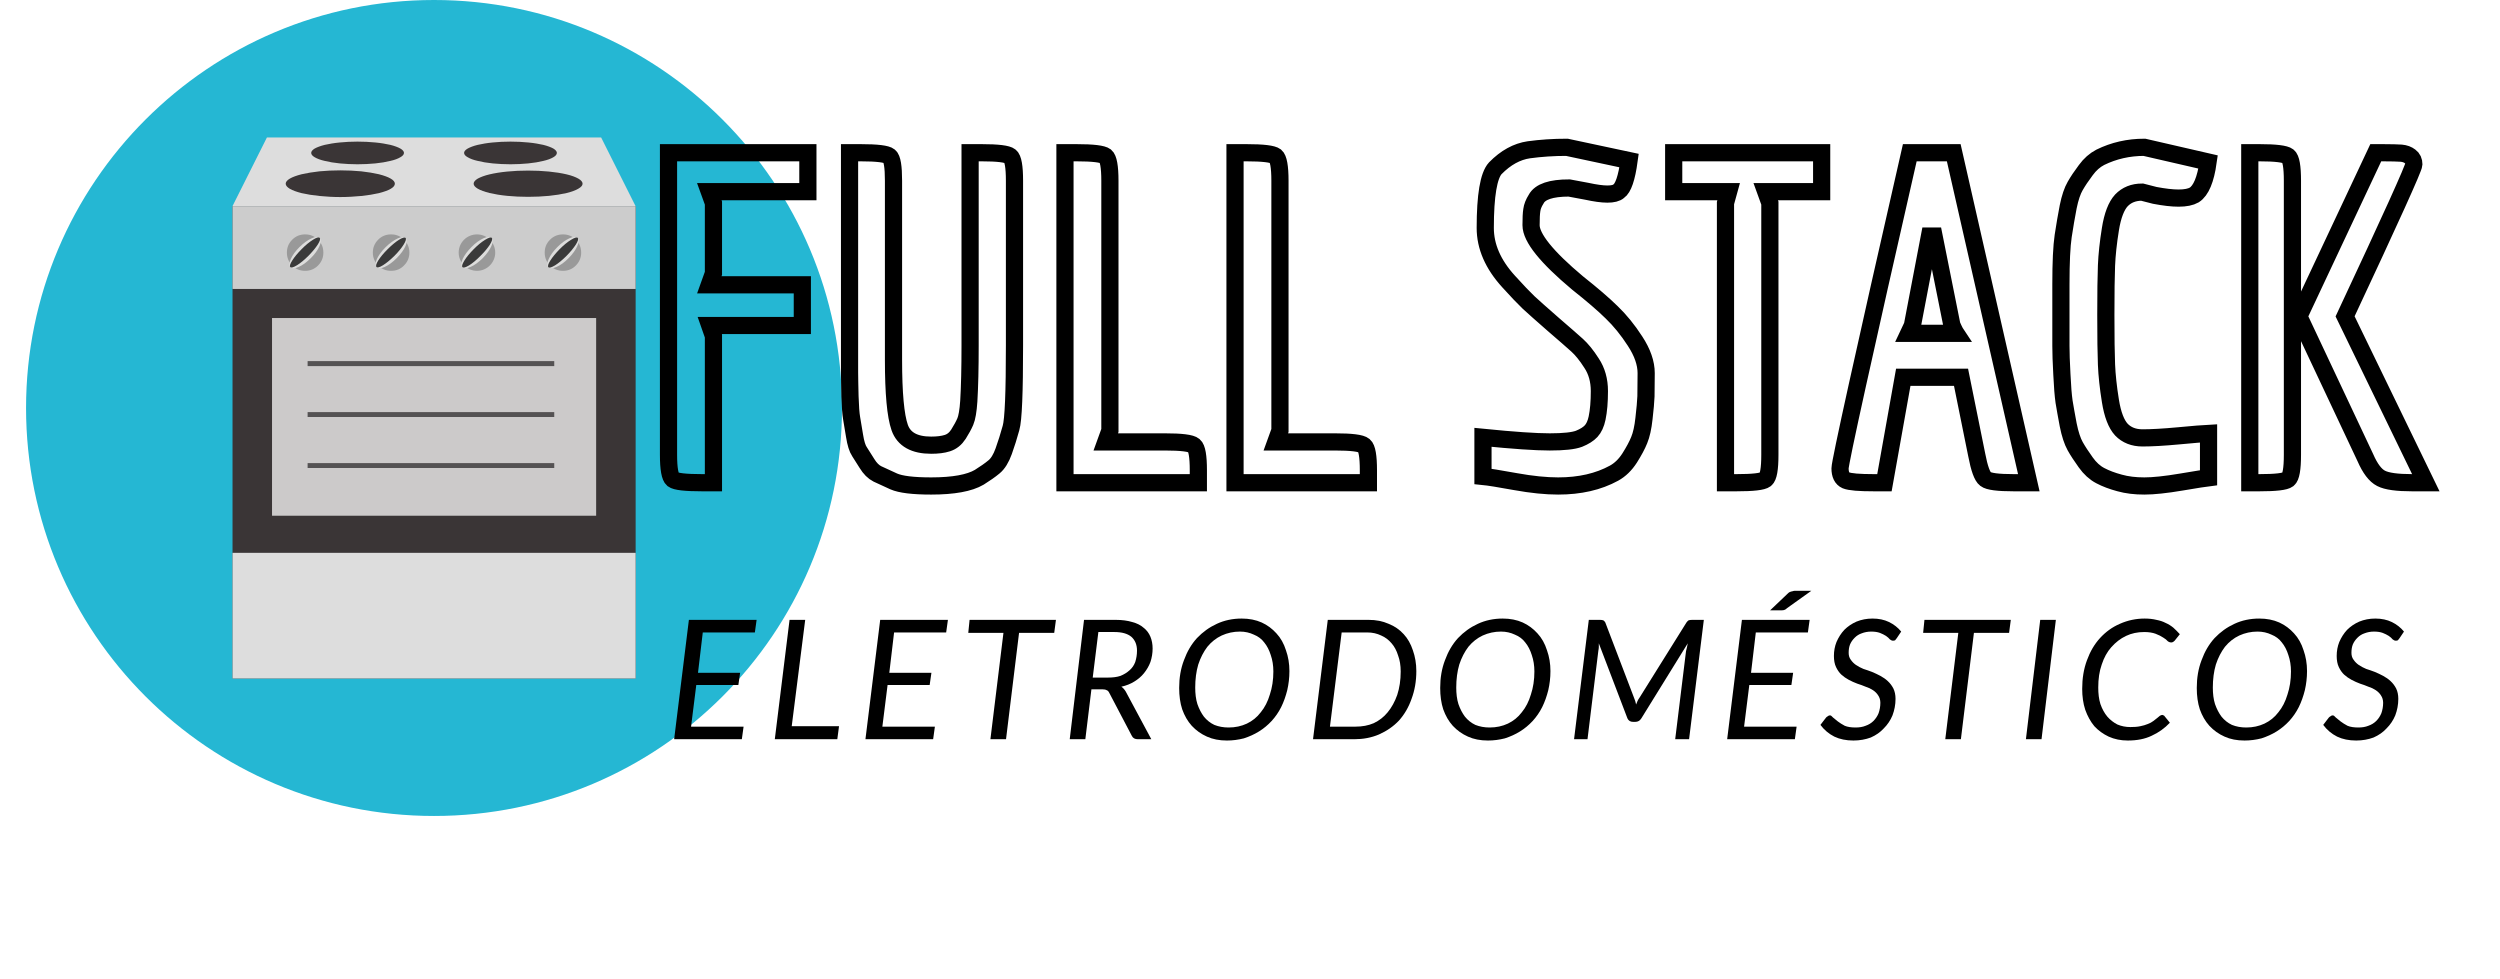 <?xml version="1.0" encoding="UTF-8"?>
<svg xmlns="http://www.w3.org/2000/svg" xmlns:xlink="http://www.w3.org/1999/xlink" width="90pt" height="35.25pt" viewBox="0 0 90 35.25" version="1.2">
<defs>
<g>
<symbol overflow="visible" id="glyph0-0">
<path style="stroke:none;" d="M 0.75 -3.422 C 0.801 -3.461 0.852 -3.504 0.906 -3.547 C 0.969 -3.586 1.031 -3.617 1.094 -3.641 C 1.164 -3.672 1.238 -3.691 1.312 -3.703 C 1.395 -3.723 1.484 -3.734 1.578 -3.734 C 1.703 -3.734 1.816 -3.719 1.922 -3.688 C 2.023 -3.656 2.113 -3.602 2.188 -3.531 C 2.258 -3.469 2.316 -3.391 2.359 -3.297 C 2.398 -3.211 2.422 -3.113 2.422 -3 C 2.422 -2.895 2.406 -2.801 2.375 -2.719 C 2.344 -2.633 2.301 -2.562 2.25 -2.5 C 2.207 -2.445 2.16 -2.398 2.109 -2.359 C 2.055 -2.316 2.004 -2.273 1.953 -2.234 C 1.91 -2.191 1.867 -2.148 1.828 -2.109 C 1.797 -2.078 1.773 -2.039 1.766 -2 L 1.719 -1.688 L 1.344 -1.688 L 1.312 -1.969 C 1.312 -2.008 1.312 -2.035 1.312 -2.047 C 1.312 -2.055 1.312 -2.066 1.312 -2.078 C 1.312 -2.141 1.328 -2.191 1.359 -2.234 C 1.391 -2.285 1.426 -2.332 1.469 -2.375 C 1.508 -2.414 1.555 -2.453 1.609 -2.484 C 1.66 -2.523 1.707 -2.566 1.75 -2.609 C 1.801 -2.66 1.844 -2.711 1.875 -2.766 C 1.906 -2.828 1.922 -2.895 1.922 -2.969 C 1.922 -3.07 1.883 -3.148 1.812 -3.203 C 1.738 -3.266 1.645 -3.297 1.531 -3.297 C 1.445 -3.297 1.375 -3.285 1.312 -3.266 C 1.258 -3.254 1.211 -3.238 1.172 -3.219 C 1.141 -3.195 1.109 -3.176 1.078 -3.156 C 1.047 -3.133 1.02 -3.125 1 -3.125 C 0.945 -3.125 0.91 -3.145 0.891 -3.188 Z M 1.188 -0.875 C 1.188 -0.969 1.219 -1.047 1.281 -1.109 C 1.344 -1.172 1.422 -1.203 1.516 -1.203 C 1.555 -1.203 1.598 -1.191 1.641 -1.172 C 1.68 -1.16 1.719 -1.141 1.75 -1.109 C 1.781 -1.078 1.801 -1.039 1.812 -1 C 1.832 -0.957 1.844 -0.914 1.844 -0.875 C 1.844 -0.832 1.832 -0.789 1.812 -0.75 C 1.801 -0.707 1.781 -0.672 1.75 -0.641 C 1.719 -0.609 1.68 -0.582 1.641 -0.562 C 1.598 -0.551 1.555 -0.547 1.516 -0.547 C 1.422 -0.547 1.344 -0.578 1.281 -0.641 C 1.219 -0.703 1.188 -0.781 1.188 -0.875 Z M 0.141 -4.297 L 3.062 -4.297 L 3.062 0 L 0.141 0 Z M 0.281 -0.156 L 2.891 -0.156 L 2.891 -4.141 L 0.281 -4.141 Z M 0.281 -0.156 "/>
</symbol>
<symbol overflow="visible" id="glyph0-1">
<path style="stroke:none;" d="M 3.203 -3.844 L 1.328 -3.844 L 1.156 -2.391 L 2.672 -2.391 L 2.609 -1.953 L 1.094 -1.953 L 0.906 -0.453 L 2.797 -0.453 L 2.734 0 L 0.297 0 L 0.828 -4.297 L 3.266 -4.297 Z M 3.203 -3.844 "/>
</symbol>
<symbol overflow="visible" id="glyph0-2">
<path style="stroke:none;" d="M 0.906 -0.469 L 2.609 -0.469 L 2.547 0 L 0.297 0 L 0.828 -4.297 L 1.391 -4.297 Z M 0.906 -0.469 "/>
</symbol>
<symbol overflow="visible" id="glyph0-3">
<path style="stroke:none;" d="M 3.531 -4.297 L 3.469 -3.828 L 2.203 -3.828 L 1.734 0 L 1.172 0 L 1.641 -3.828 L 0.375 -3.828 L 0.422 -4.297 Z M 3.531 -4.297 "/>
</symbol>
<symbol overflow="visible" id="glyph0-4">
<path style="stroke:none;" d="M 1.125 -1.797 L 0.906 0 L 0.344 0 L 0.859 -4.297 L 2 -4.297 C 2.227 -4.297 2.426 -4.27 2.594 -4.219 C 2.758 -4.176 2.895 -4.109 3 -4.016 C 3.113 -3.93 3.195 -3.82 3.25 -3.688 C 3.301 -3.562 3.328 -3.422 3.328 -3.266 C 3.328 -3.098 3.301 -2.938 3.25 -2.781 C 3.195 -2.633 3.117 -2.5 3.016 -2.375 C 2.922 -2.258 2.805 -2.16 2.672 -2.078 C 2.535 -1.992 2.379 -1.93 2.203 -1.891 C 2.266 -1.848 2.316 -1.789 2.359 -1.719 L 3.281 0 L 2.797 0 C 2.691 0 2.617 -0.039 2.578 -0.125 L 1.766 -1.672 C 1.742 -1.723 1.711 -1.754 1.672 -1.766 C 1.641 -1.785 1.586 -1.797 1.516 -1.797 Z M 1.375 -3.859 L 1.172 -2.219 L 1.719 -2.219 C 1.895 -2.219 2.047 -2.238 2.172 -2.281 C 2.297 -2.332 2.406 -2.398 2.5 -2.484 C 2.594 -2.566 2.66 -2.664 2.703 -2.781 C 2.742 -2.906 2.766 -3.039 2.766 -3.188 C 2.766 -3.406 2.695 -3.57 2.562 -3.688 C 2.426 -3.801 2.223 -3.859 1.953 -3.859 Z M 1.375 -3.859 "/>
</symbol>
<symbol overflow="visible" id="glyph0-5">
<path style="stroke:none;" d="M 4.266 -2.453 C 4.266 -2.211 4.238 -1.984 4.188 -1.766 C 4.133 -1.547 4.062 -1.344 3.969 -1.156 C 3.875 -0.969 3.758 -0.801 3.625 -0.656 C 3.488 -0.508 3.336 -0.383 3.172 -0.281 C 3.004 -0.176 2.82 -0.094 2.625 -0.031 C 2.426 0.02 2.223 0.047 2.016 0.047 C 1.742 0.047 1.504 0 1.297 -0.094 C 1.086 -0.188 0.906 -0.316 0.75 -0.484 C 0.602 -0.648 0.488 -0.848 0.406 -1.078 C 0.332 -1.305 0.297 -1.562 0.297 -1.844 C 0.297 -2.207 0.352 -2.539 0.469 -2.844 C 0.582 -3.156 0.738 -3.422 0.938 -3.641 C 1.145 -3.859 1.383 -4.031 1.656 -4.156 C 1.926 -4.281 2.223 -4.344 2.547 -4.344 C 2.816 -4.344 3.055 -4.297 3.266 -4.203 C 3.473 -4.109 3.648 -3.977 3.797 -3.812 C 3.953 -3.645 4.066 -3.441 4.141 -3.203 C 4.223 -2.973 4.266 -2.723 4.266 -2.453 Z M 3.688 -2.438 C 3.688 -2.656 3.656 -2.852 3.594 -3.031 C 3.539 -3.207 3.461 -3.359 3.359 -3.484 C 3.266 -3.609 3.141 -3.703 2.984 -3.766 C 2.836 -3.836 2.672 -3.875 2.484 -3.875 C 2.254 -3.875 2.035 -3.828 1.828 -3.734 C 1.629 -3.641 1.457 -3.504 1.312 -3.328 C 1.176 -3.148 1.066 -2.938 0.984 -2.688 C 0.91 -2.438 0.875 -2.16 0.875 -1.859 C 0.875 -1.641 0.898 -1.441 0.953 -1.266 C 1.016 -1.086 1.094 -0.938 1.188 -0.812 C 1.289 -0.688 1.414 -0.586 1.562 -0.516 C 1.719 -0.453 1.891 -0.422 2.078 -0.422 C 2.316 -0.422 2.535 -0.469 2.734 -0.562 C 2.93 -0.656 3.098 -0.789 3.234 -0.969 C 3.379 -1.145 3.488 -1.359 3.562 -1.609 C 3.645 -1.859 3.688 -2.133 3.688 -2.438 Z M 3.688 -2.438 "/>
</symbol>
<symbol overflow="visible" id="glyph0-6">
<path style="stroke:none;" d="M 4.016 -2.453 C 4.016 -2.086 3.957 -1.754 3.844 -1.453 C 3.738 -1.148 3.586 -0.891 3.391 -0.672 C 3.191 -0.461 2.953 -0.297 2.672 -0.172 C 2.398 -0.055 2.102 0 1.781 0 L 0.297 0 L 0.828 -4.297 L 2.297 -4.297 C 2.566 -4.297 2.805 -4.25 3.016 -4.156 C 3.234 -4.07 3.414 -3.945 3.562 -3.781 C 3.707 -3.625 3.816 -3.43 3.891 -3.203 C 3.973 -2.973 4.016 -2.723 4.016 -2.453 Z M 3.453 -2.438 C 3.453 -2.656 3.422 -2.848 3.359 -3.016 C 3.305 -3.191 3.227 -3.336 3.125 -3.453 C 3.02 -3.578 2.895 -3.672 2.75 -3.734 C 2.602 -3.805 2.438 -3.844 2.25 -3.844 L 1.328 -3.844 L 0.906 -0.453 L 1.828 -0.453 C 2.066 -0.453 2.285 -0.492 2.484 -0.578 C 2.68 -0.672 2.848 -0.801 2.984 -0.969 C 3.129 -1.145 3.242 -1.352 3.328 -1.594 C 3.41 -1.844 3.453 -2.125 3.453 -2.438 Z M 3.453 -2.438 "/>
</symbol>
<symbol overflow="visible" id="glyph0-7">
<path style="stroke:none;" d="M 2.453 -1.5 C 2.473 -1.457 2.488 -1.414 2.5 -1.375 C 2.508 -1.332 2.52 -1.289 2.531 -1.25 C 2.562 -1.344 2.602 -1.426 2.656 -1.5 L 4.344 -4.203 C 4.375 -4.242 4.398 -4.27 4.422 -4.281 C 4.453 -4.289 4.492 -4.297 4.547 -4.297 L 4.969 -4.297 L 4.438 0 L 3.938 0 L 4.328 -3.172 C 4.336 -3.211 4.348 -3.254 4.359 -3.297 C 4.367 -3.348 4.379 -3.398 4.391 -3.453 L 2.719 -0.75 C 2.664 -0.664 2.594 -0.625 2.5 -0.625 L 2.422 -0.625 C 2.328 -0.625 2.258 -0.664 2.219 -0.75 L 1.188 -3.453 C 1.188 -3.41 1.188 -3.363 1.188 -3.312 C 1.188 -3.27 1.18 -3.227 1.172 -3.188 L 0.781 0 L 0.297 0 L 0.828 -4.297 L 1.234 -4.297 C 1.285 -4.297 1.32 -4.289 1.344 -4.281 C 1.375 -4.27 1.398 -4.242 1.422 -4.203 Z M 2.453 -1.5 "/>
</symbol>
<symbol overflow="visible" id="glyph0-8">
<path style="stroke:none;" d="M 3.203 -3.844 L 1.328 -3.844 L 1.156 -2.391 L 2.672 -2.391 L 2.609 -1.953 L 1.094 -1.953 L 0.906 -0.453 L 2.797 -0.453 L 2.734 0 L 0.297 0 L 0.828 -4.297 L 3.266 -4.297 Z M 3.328 -5.344 L 2.453 -4.719 C 2.422 -4.688 2.391 -4.664 2.359 -4.656 C 2.336 -4.645 2.305 -4.641 2.266 -4.641 L 1.844 -4.641 L 2.484 -5.25 C 2.504 -5.27 2.523 -5.285 2.547 -5.297 C 2.566 -5.305 2.582 -5.312 2.594 -5.312 C 2.613 -5.32 2.633 -5.328 2.656 -5.328 C 2.676 -5.336 2.703 -5.344 2.734 -5.344 Z M 3.328 -5.344 "/>
</symbol>
<symbol overflow="visible" id="glyph0-9">
<path style="stroke:none;" d="M 2.781 -3.641 C 2.758 -3.609 2.738 -3.582 2.719 -3.562 C 2.695 -3.551 2.672 -3.547 2.641 -3.547 C 2.609 -3.547 2.57 -3.562 2.531 -3.594 C 2.5 -3.633 2.453 -3.676 2.391 -3.719 C 2.328 -3.758 2.254 -3.797 2.172 -3.828 C 2.086 -3.859 1.984 -3.875 1.859 -3.875 C 1.734 -3.875 1.617 -3.852 1.516 -3.812 C 1.422 -3.781 1.336 -3.727 1.266 -3.656 C 1.191 -3.582 1.133 -3.5 1.094 -3.406 C 1.062 -3.32 1.047 -3.223 1.047 -3.109 C 1.047 -3.016 1.07 -2.93 1.125 -2.859 C 1.176 -2.785 1.238 -2.723 1.312 -2.672 C 1.395 -2.617 1.484 -2.57 1.578 -2.531 C 1.68 -2.5 1.785 -2.461 1.891 -2.422 C 1.992 -2.379 2.094 -2.332 2.188 -2.281 C 2.289 -2.227 2.379 -2.164 2.453 -2.094 C 2.535 -2.02 2.602 -1.93 2.656 -1.828 C 2.707 -1.723 2.734 -1.598 2.734 -1.453 C 2.734 -1.242 2.695 -1.047 2.625 -0.859 C 2.551 -0.68 2.445 -0.523 2.312 -0.391 C 2.188 -0.254 2.031 -0.145 1.844 -0.062 C 1.656 0.008 1.445 0.047 1.219 0.047 C 0.957 0.047 0.727 0 0.531 -0.094 C 0.332 -0.195 0.164 -0.336 0.031 -0.516 L 0.234 -0.781 C 0.254 -0.801 0.273 -0.816 0.297 -0.828 C 0.316 -0.848 0.344 -0.859 0.375 -0.859 C 0.406 -0.859 0.441 -0.832 0.484 -0.781 C 0.535 -0.738 0.594 -0.691 0.656 -0.641 C 0.727 -0.586 0.812 -0.535 0.906 -0.484 C 1.008 -0.441 1.141 -0.422 1.297 -0.422 C 1.43 -0.422 1.551 -0.441 1.656 -0.484 C 1.77 -0.523 1.863 -0.582 1.938 -0.656 C 2.02 -0.738 2.082 -0.832 2.125 -0.938 C 2.164 -1.051 2.188 -1.176 2.188 -1.312 C 2.188 -1.414 2.16 -1.504 2.109 -1.578 C 2.066 -1.648 2.004 -1.711 1.922 -1.766 C 1.848 -1.816 1.758 -1.859 1.656 -1.891 C 1.562 -1.93 1.461 -1.969 1.359 -2 C 1.254 -2.039 1.148 -2.086 1.047 -2.141 C 0.953 -2.191 0.863 -2.254 0.781 -2.328 C 0.707 -2.398 0.645 -2.488 0.594 -2.594 C 0.539 -2.707 0.516 -2.844 0.516 -3 C 0.516 -3.176 0.547 -3.344 0.609 -3.5 C 0.68 -3.664 0.773 -3.812 0.891 -3.938 C 1.016 -4.062 1.16 -4.16 1.328 -4.234 C 1.504 -4.305 1.695 -4.344 1.906 -4.344 C 2.133 -4.344 2.332 -4.301 2.5 -4.219 C 2.676 -4.133 2.82 -4.02 2.938 -3.875 Z M 2.781 -3.641 "/>
</symbol>
<symbol overflow="visible" id="glyph0-10">
<path style="stroke:none;" d="M 0.953 0 L 0.391 0 L 0.906 -4.297 L 1.469 -4.297 Z M 0.953 0 "/>
</symbol>
<symbol overflow="visible" id="glyph0-11">
<path style="stroke:none;" d="M 2.031 -0.438 C 2.164 -0.438 2.285 -0.445 2.391 -0.469 C 2.492 -0.488 2.582 -0.516 2.656 -0.547 C 2.738 -0.578 2.805 -0.613 2.859 -0.656 C 2.91 -0.695 2.957 -0.734 3 -0.766 C 3.039 -0.797 3.07 -0.82 3.094 -0.844 C 3.125 -0.863 3.156 -0.875 3.188 -0.875 C 3.195 -0.875 3.207 -0.867 3.219 -0.859 C 3.238 -0.859 3.25 -0.852 3.25 -0.844 L 3.453 -0.594 C 3.266 -0.395 3.047 -0.238 2.797 -0.125 C 2.555 -0.008 2.27 0.047 1.938 0.047 C 1.688 0.047 1.457 0 1.25 -0.094 C 1.051 -0.188 0.879 -0.312 0.734 -0.469 C 0.598 -0.633 0.488 -0.832 0.406 -1.062 C 0.332 -1.289 0.297 -1.539 0.297 -1.812 C 0.297 -2.188 0.352 -2.531 0.469 -2.844 C 0.582 -3.156 0.738 -3.422 0.938 -3.641 C 1.145 -3.867 1.383 -4.039 1.656 -4.156 C 1.938 -4.281 2.234 -4.344 2.547 -4.344 C 2.703 -4.344 2.844 -4.328 2.969 -4.297 C 3.094 -4.273 3.203 -4.238 3.297 -4.188 C 3.398 -4.145 3.492 -4.086 3.578 -4.016 C 3.66 -3.941 3.738 -3.863 3.812 -3.781 L 3.625 -3.547 C 3.602 -3.523 3.582 -3.508 3.562 -3.5 C 3.551 -3.488 3.531 -3.484 3.5 -3.484 C 3.457 -3.484 3.414 -3.5 3.375 -3.531 C 3.344 -3.57 3.289 -3.613 3.219 -3.656 C 3.145 -3.707 3.051 -3.754 2.938 -3.797 C 2.832 -3.836 2.695 -3.859 2.531 -3.859 C 2.289 -3.859 2.07 -3.812 1.875 -3.719 C 1.676 -3.625 1.5 -3.488 1.344 -3.312 C 1.195 -3.145 1.082 -2.938 1 -2.688 C 0.914 -2.445 0.875 -2.172 0.875 -1.859 C 0.875 -1.641 0.898 -1.441 0.953 -1.266 C 1.016 -1.086 1.098 -0.938 1.203 -0.812 C 1.305 -0.695 1.426 -0.602 1.562 -0.531 C 1.707 -0.469 1.863 -0.438 2.031 -0.438 Z M 2.031 -0.438 "/>
</symbol>
</g>
<clipPath id="clip1">
  <path d="M 0.938 0 L 30.312 0 L 30.312 29.375 L 0.938 29.375 Z M 0.938 0 "/>
</clipPath>
<clipPath id="clip2">
  <path d="M 20 1 L 89.062 1 L 89.062 21 L 20 21 Z M 20 1 "/>
</clipPath>
</defs>
<g id="surface1">
<g clip-path="url(#clip1)" clip-rule="nonzero">
<path style=" stroke:none;fill-rule:nonzero;fill:rgb(14.51%,71.759%,82.75%);fill-opacity:1;" d="M 30.312 14.688 C 30.312 6.578 23.734 0 15.625 0 C 7.516 0 0.938 6.578 0.938 14.688 C 0.938 22.797 7.516 29.375 15.625 29.375 C 23.734 29.375 30.312 22.797 30.312 14.688 Z M 30.312 14.688 "/>
</g>
<path style=" stroke:none;fill-rule:nonzero;fill:rgb(22.749%,20.779%,21.179%);fill-opacity:1;" d="M 8.371 7.422 L 22.883 7.422 L 22.883 24.426 L 8.371 24.426 Z M 8.371 7.422 "/>
<path style=" stroke:none;fill-rule:nonzero;fill:rgb(79.999%,79.219%,79.219%);fill-opacity:1;" d="M 9.793 11.449 L 21.461 11.449 L 21.461 18.566 L 9.793 18.566 Z M 9.793 11.449 "/>
<path style=" stroke:none;fill-rule:nonzero;fill:rgb(86.67%,86.67%,86.67%);fill-opacity:1;" d="M 8.371 19.902 L 22.883 19.902 L 22.883 24.426 L 8.371 24.426 Z M 8.371 19.902 "/>
<path style=" stroke:none;fill-rule:nonzero;fill:rgb(79.999%,79.999%,79.999%);fill-opacity:1;" d="M 8.371 7.422 L 22.883 7.422 L 22.883 10.402 L 8.371 10.402 Z M 8.371 7.422 "/>
<path style=" stroke:none;fill-rule:nonzero;fill:rgb(59.999%,59.999%,59.999%);fill-opacity:1;" d="M 11.641 9.094 C 11.641 9.273 11.578 9.43 11.449 9.559 C 11.32 9.688 11.164 9.75 10.984 9.75 C 10.801 9.75 10.648 9.688 10.52 9.559 C 10.391 9.43 10.328 9.273 10.328 9.094 C 10.328 8.91 10.391 8.758 10.52 8.629 C 10.648 8.5 10.801 8.438 10.984 8.438 C 11.164 8.438 11.32 8.5 11.449 8.629 C 11.578 8.758 11.641 8.91 11.641 9.094 Z M 11.641 9.094 "/>
<path style=" stroke:none;fill-rule:nonzero;fill:rgb(86.67%,86.67%,86.269%);fill-opacity:1;" d="M 10.457 9.621 C 10.402 9.566 10.406 9.469 10.469 9.324 C 10.531 9.184 10.637 9.039 10.781 8.895 C 10.93 8.75 11.07 8.645 11.215 8.582 C 11.355 8.516 11.457 8.512 11.512 8.566 C 11.566 8.625 11.562 8.723 11.5 8.863 C 11.434 9.008 11.332 9.152 11.184 9.297 C 11.039 9.441 10.895 9.547 10.754 9.609 C 10.609 9.676 10.512 9.68 10.457 9.621 Z M 10.457 9.621 "/>
<path style=" stroke:none;fill-rule:nonzero;fill:rgb(22.749%,22.749%,22.749%);fill-opacity:1;" d="M 10.453 9.617 C 10.418 9.582 10.441 9.504 10.523 9.375 C 10.602 9.25 10.715 9.113 10.859 8.969 C 11.004 8.82 11.141 8.711 11.27 8.629 C 11.395 8.551 11.473 8.527 11.508 8.562 C 11.543 8.594 11.52 8.676 11.441 8.801 C 11.359 8.93 11.246 9.062 11.102 9.211 C 10.957 9.355 10.82 9.469 10.695 9.547 C 10.566 9.625 10.488 9.648 10.453 9.617 Z M 10.453 9.617 "/>
<path style=" stroke:none;fill-rule:nonzero;fill:rgb(59.999%,59.999%,59.999%);fill-opacity:1;" d="M 14.738 9.094 C 14.738 9.273 14.672 9.43 14.543 9.559 C 14.418 9.688 14.262 9.75 14.078 9.75 C 13.898 9.75 13.742 9.688 13.613 9.559 C 13.488 9.43 13.422 9.273 13.422 9.094 C 13.422 8.91 13.488 8.758 13.613 8.629 C 13.742 8.5 13.898 8.438 14.078 8.438 C 14.262 8.438 14.418 8.5 14.543 8.629 C 14.672 8.758 14.738 8.91 14.738 9.094 Z M 14.738 9.094 "/>
<path style=" stroke:none;fill-rule:nonzero;fill:rgb(86.67%,86.67%,86.269%);fill-opacity:1;" d="M 13.883 8.898 C 14.176 8.609 14.5 8.461 14.605 8.57 C 14.719 8.684 14.57 9.004 14.281 9.293 C 13.992 9.586 13.664 9.734 13.559 9.621 C 13.445 9.508 13.59 9.188 13.883 8.898 Z M 13.883 8.898 "/>
<path style=" stroke:none;fill-rule:nonzero;fill:rgb(22.749%,22.749%,22.749%);fill-opacity:1;" d="M 13.957 8.969 C 14.246 8.68 14.535 8.496 14.602 8.566 C 14.664 8.633 14.488 8.922 14.199 9.211 C 13.906 9.5 13.617 9.684 13.555 9.613 C 13.48 9.551 13.664 9.258 13.957 8.969 Z M 13.957 8.969 "/>
<path style=" stroke:none;fill-rule:nonzero;fill:rgb(59.999%,59.999%,59.999%);fill-opacity:1;" d="M 16.512 9.094 C 16.512 8.73 16.809 8.438 17.172 8.438 C 17.531 8.438 17.828 8.73 17.828 9.094 C 17.828 9.453 17.531 9.75 17.172 9.75 C 16.809 9.75 16.512 9.453 16.512 9.094 Z M 16.512 9.094 "/>
<path style=" stroke:none;fill-rule:nonzero;fill:rgb(86.67%,86.67%,86.269%);fill-opacity:1;" d="M 16.645 9.621 C 16.59 9.566 16.594 9.469 16.656 9.324 C 16.723 9.184 16.828 9.039 16.973 8.895 C 17.117 8.746 17.262 8.645 17.402 8.578 C 17.547 8.516 17.645 8.512 17.699 8.566 C 17.758 8.621 17.75 8.723 17.688 8.863 C 17.625 9.004 17.52 9.148 17.375 9.297 C 17.227 9.441 17.086 9.547 16.941 9.609 C 16.801 9.672 16.699 9.676 16.645 9.621 Z M 16.645 9.621 "/>
<path style=" stroke:none;fill-rule:nonzero;fill:rgb(22.749%,22.749%,22.749%);fill-opacity:1;" d="M 16.648 9.617 C 16.617 9.586 16.641 9.504 16.719 9.379 C 16.797 9.25 16.91 9.117 17.055 8.969 C 17.199 8.824 17.336 8.711 17.465 8.633 C 17.59 8.555 17.672 8.531 17.703 8.562 C 17.738 8.598 17.715 8.676 17.637 8.805 C 17.555 8.93 17.445 9.066 17.297 9.211 C 17.152 9.359 17.016 9.473 16.891 9.551 C 16.762 9.629 16.684 9.652 16.648 9.617 Z M 16.648 9.617 "/>
<path style=" stroke:none;fill-rule:nonzero;fill:rgb(59.999%,59.999%,59.999%);fill-opacity:1;" d="M 20.922 9.094 C 20.922 9.273 20.859 9.43 20.73 9.559 C 20.602 9.688 20.449 9.75 20.266 9.75 C 20.086 9.75 19.93 9.688 19.801 9.559 C 19.672 9.43 19.609 9.273 19.609 9.094 C 19.609 8.91 19.672 8.758 19.801 8.629 C 19.93 8.5 20.086 8.438 20.266 8.438 C 20.449 8.438 20.602 8.5 20.73 8.629 C 20.859 8.758 20.922 8.91 20.922 9.094 Z M 20.922 9.094 "/>
<path style=" stroke:none;fill-rule:nonzero;fill:rgb(86.67%,86.67%,86.269%);fill-opacity:1;" d="M 19.738 9.621 C 19.684 9.566 19.688 9.469 19.754 9.324 C 19.816 9.184 19.922 9.039 20.066 8.895 C 20.211 8.746 20.355 8.645 20.5 8.578 C 20.641 8.516 20.738 8.512 20.793 8.566 C 20.852 8.621 20.848 8.723 20.781 8.863 C 20.719 9.004 20.613 9.148 20.469 9.293 C 20.324 9.441 20.18 9.547 20.035 9.609 C 19.895 9.672 19.797 9.676 19.738 9.621 Z M 19.738 9.621 "/>
<path style=" stroke:none;fill-rule:nonzero;fill:rgb(22.749%,22.749%,22.749%);fill-opacity:1;" d="M 19.742 9.621 C 19.711 9.586 19.73 9.504 19.812 9.379 C 19.891 9.254 20.004 9.117 20.148 8.969 C 20.293 8.824 20.43 8.711 20.559 8.633 C 20.684 8.555 20.766 8.531 20.797 8.562 C 20.832 8.598 20.809 8.68 20.73 8.805 C 20.648 8.93 20.539 9.066 20.391 9.215 C 20.246 9.359 20.109 9.473 19.984 9.551 C 19.855 9.629 19.777 9.652 19.742 9.621 Z M 19.742 9.621 "/>
<path style=" stroke:none;fill-rule:nonzero;fill:rgb(86.67%,86.67%,86.67%);fill-opacity:1;" d="M 21.641 4.949 L 9.609 4.949 L 8.371 7.418 L 22.879 7.418 Z M 21.641 4.949 "/>
<path style=" stroke:none;fill-rule:nonzero;fill:rgb(22.749%,20.779%,21.179%);fill-opacity:1;" d="M 14.215 6.613 C 14.215 6.676 14.168 6.738 14.066 6.797 C 13.965 6.855 13.824 6.906 13.641 6.953 C 13.457 6.996 13.242 7.031 13.004 7.055 C 12.762 7.078 12.512 7.094 12.25 7.094 C 11.988 7.094 11.738 7.078 11.5 7.055 C 11.258 7.031 11.047 6.996 10.859 6.953 C 10.676 6.906 10.535 6.855 10.434 6.797 C 10.336 6.738 10.285 6.676 10.285 6.613 C 10.285 6.551 10.336 6.488 10.434 6.43 C 10.535 6.371 10.676 6.32 10.859 6.273 C 11.047 6.23 11.258 6.195 11.5 6.168 C 11.738 6.145 11.988 6.133 12.25 6.133 C 12.512 6.133 12.762 6.145 13.004 6.168 C 13.242 6.195 13.457 6.23 13.641 6.273 C 13.824 6.32 13.965 6.371 14.066 6.43 C 14.168 6.488 14.215 6.551 14.215 6.613 Z M 14.215 6.613 "/>
<path style=" stroke:none;fill-rule:nonzero;fill:rgb(22.749%,20.779%,21.179%);fill-opacity:1;" d="M 20.973 6.613 C 20.973 6.676 20.922 6.734 20.82 6.793 C 20.723 6.852 20.582 6.902 20.398 6.949 C 20.215 6.992 20 7.027 19.762 7.051 C 19.52 7.074 19.27 7.086 19.012 7.086 C 18.75 7.086 18.5 7.074 18.262 7.051 C 18.02 7.027 17.809 6.992 17.625 6.949 C 17.441 6.902 17.301 6.852 17.199 6.793 C 17.102 6.734 17.051 6.676 17.051 6.613 C 17.051 6.551 17.102 6.488 17.199 6.43 C 17.301 6.375 17.441 6.32 17.625 6.277 C 17.809 6.234 18.02 6.199 18.262 6.176 C 18.5 6.152 18.75 6.141 19.012 6.141 C 19.27 6.141 19.52 6.152 19.762 6.176 C 20 6.199 20.215 6.234 20.398 6.277 C 20.582 6.32 20.723 6.375 20.82 6.43 C 20.922 6.488 20.973 6.551 20.973 6.613 Z M 20.973 6.613 "/>
<path style=" stroke:none;fill-rule:nonzero;fill:rgb(22.749%,20.779%,21.179%);fill-opacity:1;" d="M 14.543 5.504 C 14.543 5.559 14.5 5.613 14.414 5.66 C 14.328 5.711 14.211 5.758 14.051 5.793 C 13.895 5.832 13.715 5.863 13.512 5.883 C 13.305 5.902 13.094 5.914 12.871 5.914 C 12.652 5.914 12.438 5.902 12.234 5.883 C 12.027 5.863 11.848 5.832 11.691 5.793 C 11.535 5.758 11.414 5.711 11.328 5.66 C 11.246 5.613 11.203 5.559 11.203 5.504 C 11.203 5.453 11.246 5.398 11.328 5.348 C 11.414 5.301 11.535 5.254 11.691 5.215 C 11.848 5.18 12.027 5.148 12.234 5.129 C 12.438 5.109 12.652 5.098 12.871 5.098 C 13.094 5.098 13.305 5.109 13.512 5.129 C 13.715 5.148 13.895 5.18 14.051 5.215 C 14.211 5.254 14.328 5.301 14.414 5.348 C 14.5 5.398 14.543 5.453 14.543 5.504 Z M 14.543 5.504 "/>
<path style=" stroke:none;fill-rule:nonzero;fill:rgb(22.749%,20.779%,21.179%);fill-opacity:1;" d="M 20.047 5.504 C 20.047 5.559 20.004 5.613 19.922 5.66 C 19.836 5.711 19.715 5.758 19.559 5.793 C 19.402 5.832 19.223 5.863 19.016 5.883 C 18.812 5.902 18.598 5.914 18.379 5.914 C 18.156 5.914 17.945 5.902 17.738 5.883 C 17.535 5.863 17.355 5.832 17.199 5.793 C 17.039 5.758 16.922 5.711 16.836 5.66 C 16.75 5.613 16.707 5.559 16.707 5.504 C 16.707 5.453 16.75 5.398 16.836 5.348 C 16.922 5.301 17.039 5.254 17.199 5.215 C 17.355 5.18 17.535 5.148 17.738 5.129 C 17.945 5.109 18.156 5.098 18.379 5.098 C 18.598 5.098 18.812 5.109 19.016 5.129 C 19.223 5.148 19.402 5.18 19.559 5.215 C 19.715 5.254 19.836 5.301 19.922 5.348 C 20.004 5.398 20.047 5.453 20.047 5.504 Z M 20.047 5.504 "/>
<path style=" stroke:none;fill-rule:nonzero;fill:rgb(32.939%,32.159%,32.549%);fill-opacity:1;" d="M 11.074 13 L 19.953 13 L 19.953 13.18 L 11.074 13.18 Z M 11.074 13 "/>
<path style=" stroke:none;fill-rule:nonzero;fill:rgb(32.939%,32.159%,32.549%);fill-opacity:1;" d="M 11.074 14.836 L 19.953 14.836 L 19.953 15.012 L 11.074 15.012 Z M 11.074 14.836 "/>
<path style=" stroke:none;fill-rule:nonzero;fill:rgb(32.939%,32.159%,32.549%);fill-opacity:1;" d="M 11.074 16.672 L 19.953 16.672 L 19.953 16.848 L 11.074 16.848 Z M 11.074 16.672 "/>
<g clip-path="url(#clip2)" clip-rule="nonzero">
<path style="fill:none;stroke-width:5.2;stroke-linecap:butt;stroke-linejoin:miter;stroke:rgb(0%,0%,0%);stroke-opacity:1;stroke-miterlimit:4;" d="M 51.991 58.12 L 51.991 70.43 L 23.981 70.43 L 25.1 73.623 L 25.1 117.991 L 21.644 117.991 C 16.641 117.991 13.712 117.661 12.823 116.97 C 11.967 116.279 11.507 113.81 11.507 109.532 L 11.507 18.163 L 53.669 18.163 L 53.669 29.946 L 23.849 29.946 L 25.1 33.402 L 25.1 54.632 L 23.849 58.12 Z M 102.744 76.388 L 102.744 18.163 L 106.232 18.163 C 111.137 18.163 114 18.525 114.856 19.216 C 115.744 19.908 116.172 22.376 116.172 26.622 L 116.172 76.388 C 116.172 90.639 115.843 98.999 115.119 101.435 C 114.461 103.871 113.704 106.207 112.914 108.446 C 112.124 110.651 111.137 112.264 109.952 113.218 C 108.767 114.205 107.286 115.226 105.508 116.345 C 102.546 118.089 97.708 118.978 90.96 118.978 C 85.497 118.978 81.745 118.517 79.638 117.596 C 77.565 116.674 75.919 115.917 74.701 115.325 C 73.516 114.732 72.463 113.679 71.541 112.165 C 70.62 110.684 69.863 109.499 69.27 108.577 C 68.645 107.656 68.151 106.076 67.789 103.805 C 67.427 101.534 67.131 99.756 66.9 98.473 C 66.67 97.156 66.505 94.951 66.407 91.857 C 66.341 88.763 66.275 86.393 66.275 84.715 L 66.275 18.163 L 69.599 18.163 C 74.602 18.163 77.499 18.525 78.322 19.216 C 79.177 19.908 79.572 22.376 79.572 26.622 L 79.572 80.831 C 79.572 90.903 80.198 97.749 81.448 101.303 C 82.699 104.858 85.892 106.635 90.96 106.635 C 92.902 106.635 94.548 106.438 95.865 106.01 C 97.214 105.582 98.333 104.693 99.222 103.311 C 100.11 101.896 100.802 100.645 101.295 99.493 C 101.789 98.341 102.151 96.267 102.349 93.305 C 102.612 88.961 102.744 83.332 102.744 76.388 Z M 161.692 105.648 C 166.662 105.648 169.591 106.01 170.48 106.767 C 171.369 107.491 171.797 109.992 171.797 114.238 L 171.797 117.991 L 131.444 117.991 L 131.444 18.163 L 134.9 18.163 C 139.903 18.163 142.832 18.525 143.721 19.216 C 144.577 19.908 145.038 22.376 145.038 26.622 L 145.038 102.192 L 143.787 105.648 Z M 213.136 105.648 C 218.106 105.648 221.035 106.01 221.924 106.767 C 222.813 107.491 223.241 109.992 223.241 114.238 L 223.241 117.991 L 182.888 117.991 L 182.888 18.163 L 186.344 18.163 C 191.347 18.163 194.277 18.525 195.165 19.216 C 196.021 19.908 196.482 22.376 196.482 26.622 L 196.482 102.192 L 195.231 105.648 Z M 257.899 104.265 C 267.148 105.187 273.862 105.648 278.108 105.648 C 282.387 105.648 285.316 105.319 286.962 104.693 C 288.574 104.035 289.792 103.278 290.615 102.389 C 291.438 101.501 292.063 100.184 292.425 98.44 C 292.886 96.235 293.117 93.503 293.117 90.277 C 293.117 87.019 292.327 84.188 290.747 81.818 C 289.2 79.383 287.719 77.605 286.369 76.388 C 285.053 75.203 282.617 73.063 279.095 70.035 C 275.606 66.974 273.138 64.802 271.69 63.452 C 270.274 62.103 268.267 59.997 265.667 57.133 C 260.927 51.933 258.59 46.535 258.59 40.907 C 258.59 31.098 259.61 25.075 261.618 22.87 C 264.778 19.644 268.168 17.801 271.756 17.274 C 275.376 16.781 279.194 16.517 283.275 16.517 L 302.102 20.533 C 301.378 25.799 300.325 28.893 298.942 29.815 C 298.317 30.374 297.165 30.67 295.552 30.67 C 293.939 30.67 291.833 30.374 289.266 29.815 L 283.967 28.827 C 278.503 28.827 275.179 29.946 273.994 32.184 C 273.237 33.369 272.809 34.488 272.677 35.509 C 272.513 36.529 272.447 38.043 272.447 40.084 C 272.447 43.869 277.12 49.695 286.468 57.528 C 290.911 61.05 294.367 64.012 296.836 66.448 C 299.337 68.85 301.707 71.747 303.912 75.17 C 306.15 78.593 307.269 81.818 307.269 84.846 C 307.269 87.907 307.237 90.244 307.204 91.857 C 307.138 93.503 306.94 95.708 306.611 98.538 C 306.315 101.336 305.821 103.508 305.163 105.088 C 304.538 106.668 303.55 108.478 302.267 110.519 C 300.95 112.56 299.403 114.074 297.56 115.094 C 292.82 117.694 287.192 118.978 280.642 118.978 C 276.956 118.978 272.644 118.55 267.74 117.661 C 262.869 116.773 259.577 116.246 257.899 116.082 Z M 360.359 29.946 L 343.442 29.946 L 344.692 33.402 L 344.692 109.532 C 344.692 113.81 344.265 116.279 343.376 116.97 C 342.487 117.661 339.558 117.991 334.588 117.991 L 331.264 117.991 L 331.264 33.402 L 332.218 29.946 L 315.597 29.946 L 315.597 18.163 L 360.359 18.163 Z M 418.452 117.991 C 413.745 117.991 410.882 117.628 409.927 116.871 C 408.94 116.147 408.051 113.679 407.261 109.532 L 402.522 86.097 L 385.045 86.097 L 379.351 117.991 L 376.158 117.991 C 371.715 117.991 368.917 117.76 367.699 117.266 C 366.514 116.74 365.922 115.522 365.922 113.646 C 365.922 111.737 372.932 79.909 387.019 18.163 L 400.317 18.163 L 423.027 117.991 Z M 392.977 43.375 L 387.809 70.43 L 386.69 72.8 L 400.975 72.8 C 400.909 72.701 400.646 72.273 400.284 71.483 C 399.922 70.693 399.724 70.266 399.724 70.167 L 394.359 43.375 Z M 446.527 52.295 C 446.396 55.52 446.33 60.523 446.33 67.27 C 446.33 74.018 446.396 78.988 446.527 82.246 C 446.659 85.472 447.054 89.158 447.712 93.239 C 448.371 97.354 449.49 100.25 451.037 101.929 C 452.617 103.574 454.756 104.43 457.422 104.43 C 460.121 104.43 463.774 104.233 468.349 103.805 C 472.99 103.377 476.018 103.114 477.401 103.048 L 477.401 116.476 C 476.578 116.575 473.813 117.003 469.139 117.793 C 464.465 118.583 460.746 118.978 457.981 118.978 C 455.184 118.978 452.715 118.682 450.477 118.056 C 448.272 117.464 446.33 116.74 444.651 115.851 C 443.006 114.995 441.525 113.646 440.241 111.836 C 438.957 110.025 437.871 108.413 437.048 106.931 C 436.225 105.45 435.501 103.278 434.942 100.48 C 434.415 97.65 433.987 95.313 433.691 93.47 C 433.428 91.594 433.197 88.862 433.033 85.241 C 432.835 81.588 432.737 78.724 432.737 76.651 L 432.737 57.956 C 432.737 51.307 432.967 46.436 433.428 43.342 C 433.889 40.248 434.415 37.286 434.942 34.521 C 435.501 31.757 436.225 29.65 437.048 28.235 C 437.871 26.787 438.957 25.174 440.241 23.462 C 441.525 21.685 443.006 20.401 444.651 19.546 C 448.733 17.538 453.176 16.517 457.981 16.517 L 477.269 20.961 C 476.512 26.293 475.13 29.617 473.089 30.934 C 472.003 31.559 470.423 31.888 468.349 31.888 C 466.342 31.888 463.939 31.592 461.141 31.065 L 457.29 30.078 C 454.69 30.078 452.617 30.934 451.037 32.579 C 449.49 34.258 448.371 37.154 447.712 41.269 C 447.054 45.35 446.659 49.036 446.527 52.295 Z M 535.691 18.295 C 536.777 18.394 537.666 18.723 538.39 19.282 C 539.147 19.842 539.509 20.632 539.509 21.685 C 539.509 22.738 532.564 38.076 518.707 67.665 L 543.129 117.991 L 538.949 117.991 C 534.44 117.991 531.313 117.563 529.602 116.674 C 527.857 115.785 526.277 113.712 524.829 110.387 L 504.719 67.665 L 527.989 18.163 L 530.095 18.163 C 532.761 18.163 534.605 18.229 535.691 18.295 Z M 502.777 26.622 L 502.777 109.532 C 502.777 113.81 502.349 116.279 501.461 116.97 C 500.572 117.661 497.675 117.991 492.804 117.991 L 489.875 117.991 L 489.875 18.163 L 492.804 18.163 C 497.675 18.163 500.572 18.525 501.461 19.216 C 502.349 19.908 502.777 22.376 502.777 26.622 Z M 502.777 26.622 " transform="matrix(0.119,0,0,0.119,22.697,3.337)"/>
</g>
<g style="fill:rgb(0%,0%,0%);fill-opacity:1;">
  <use xlink:href="#glyph0-1" x="23.972" y="26.612"/>
</g>
<g style="fill:rgb(0%,0%,0%);fill-opacity:1;">
  <use xlink:href="#glyph0-2" x="27.596" y="26.612"/>
</g>
<g style="fill:rgb(0%,0%,0%);fill-opacity:1;">
  <use xlink:href="#glyph0-1" x="30.859" y="26.612"/>
</g>
<g style="fill:rgb(0%,0%,0%);fill-opacity:1;">
  <use xlink:href="#glyph0-3" x="34.483" y="26.612"/>
</g>
<g style="fill:rgb(0%,0%,0%);fill-opacity:1;">
  <use xlink:href="#glyph0-4" x="38.166" y="26.612"/>
</g>
<g style="fill:rgb(0%,0%,0%);fill-opacity:1;">
  <use xlink:href="#glyph0-5" x="42.153" y="26.612"/>
</g>
<g style="fill:rgb(0%,0%,0%);fill-opacity:1;">
  <use xlink:href="#glyph0-6" x="46.972" y="26.612"/>
</g>
<g style="fill:rgb(0%,0%,0%);fill-opacity:1;">
  <use xlink:href="#glyph0-5" x="51.55" y="26.612"/>
</g>
<g style="fill:rgb(0%,0%,0%);fill-opacity:1;">
  <use xlink:href="#glyph0-7" x="56.369" y="26.612"/>
</g>
<g style="fill:rgb(0%,0%,0%);fill-opacity:1;">
  <use xlink:href="#glyph0-8" x="61.881" y="26.612"/>
</g>
<g style="fill:rgb(0%,0%,0%);fill-opacity:1;">
  <use xlink:href="#glyph0-9" x="65.505" y="26.612"/>
</g>
<g style="fill:rgb(0%,0%,0%);fill-opacity:1;">
  <use xlink:href="#glyph0-3" x="68.858" y="26.612"/>
</g>
<g style="fill:rgb(0%,0%,0%);fill-opacity:1;">
  <use xlink:href="#glyph0-10" x="72.542" y="26.612"/>
</g>
<g style="fill:rgb(0%,0%,0%);fill-opacity:1;">
  <use xlink:href="#glyph0-11" x="74.662" y="26.612"/>
</g>
<g style="fill:rgb(0%,0%,0%);fill-opacity:1;">
  <use xlink:href="#glyph0-5" x="78.787" y="26.612"/>
</g>
<g style="fill:rgb(0%,0%,0%);fill-opacity:1;">
  <use xlink:href="#glyph0-9" x="83.605" y="26.612"/>
</g>
</g>
</svg>
